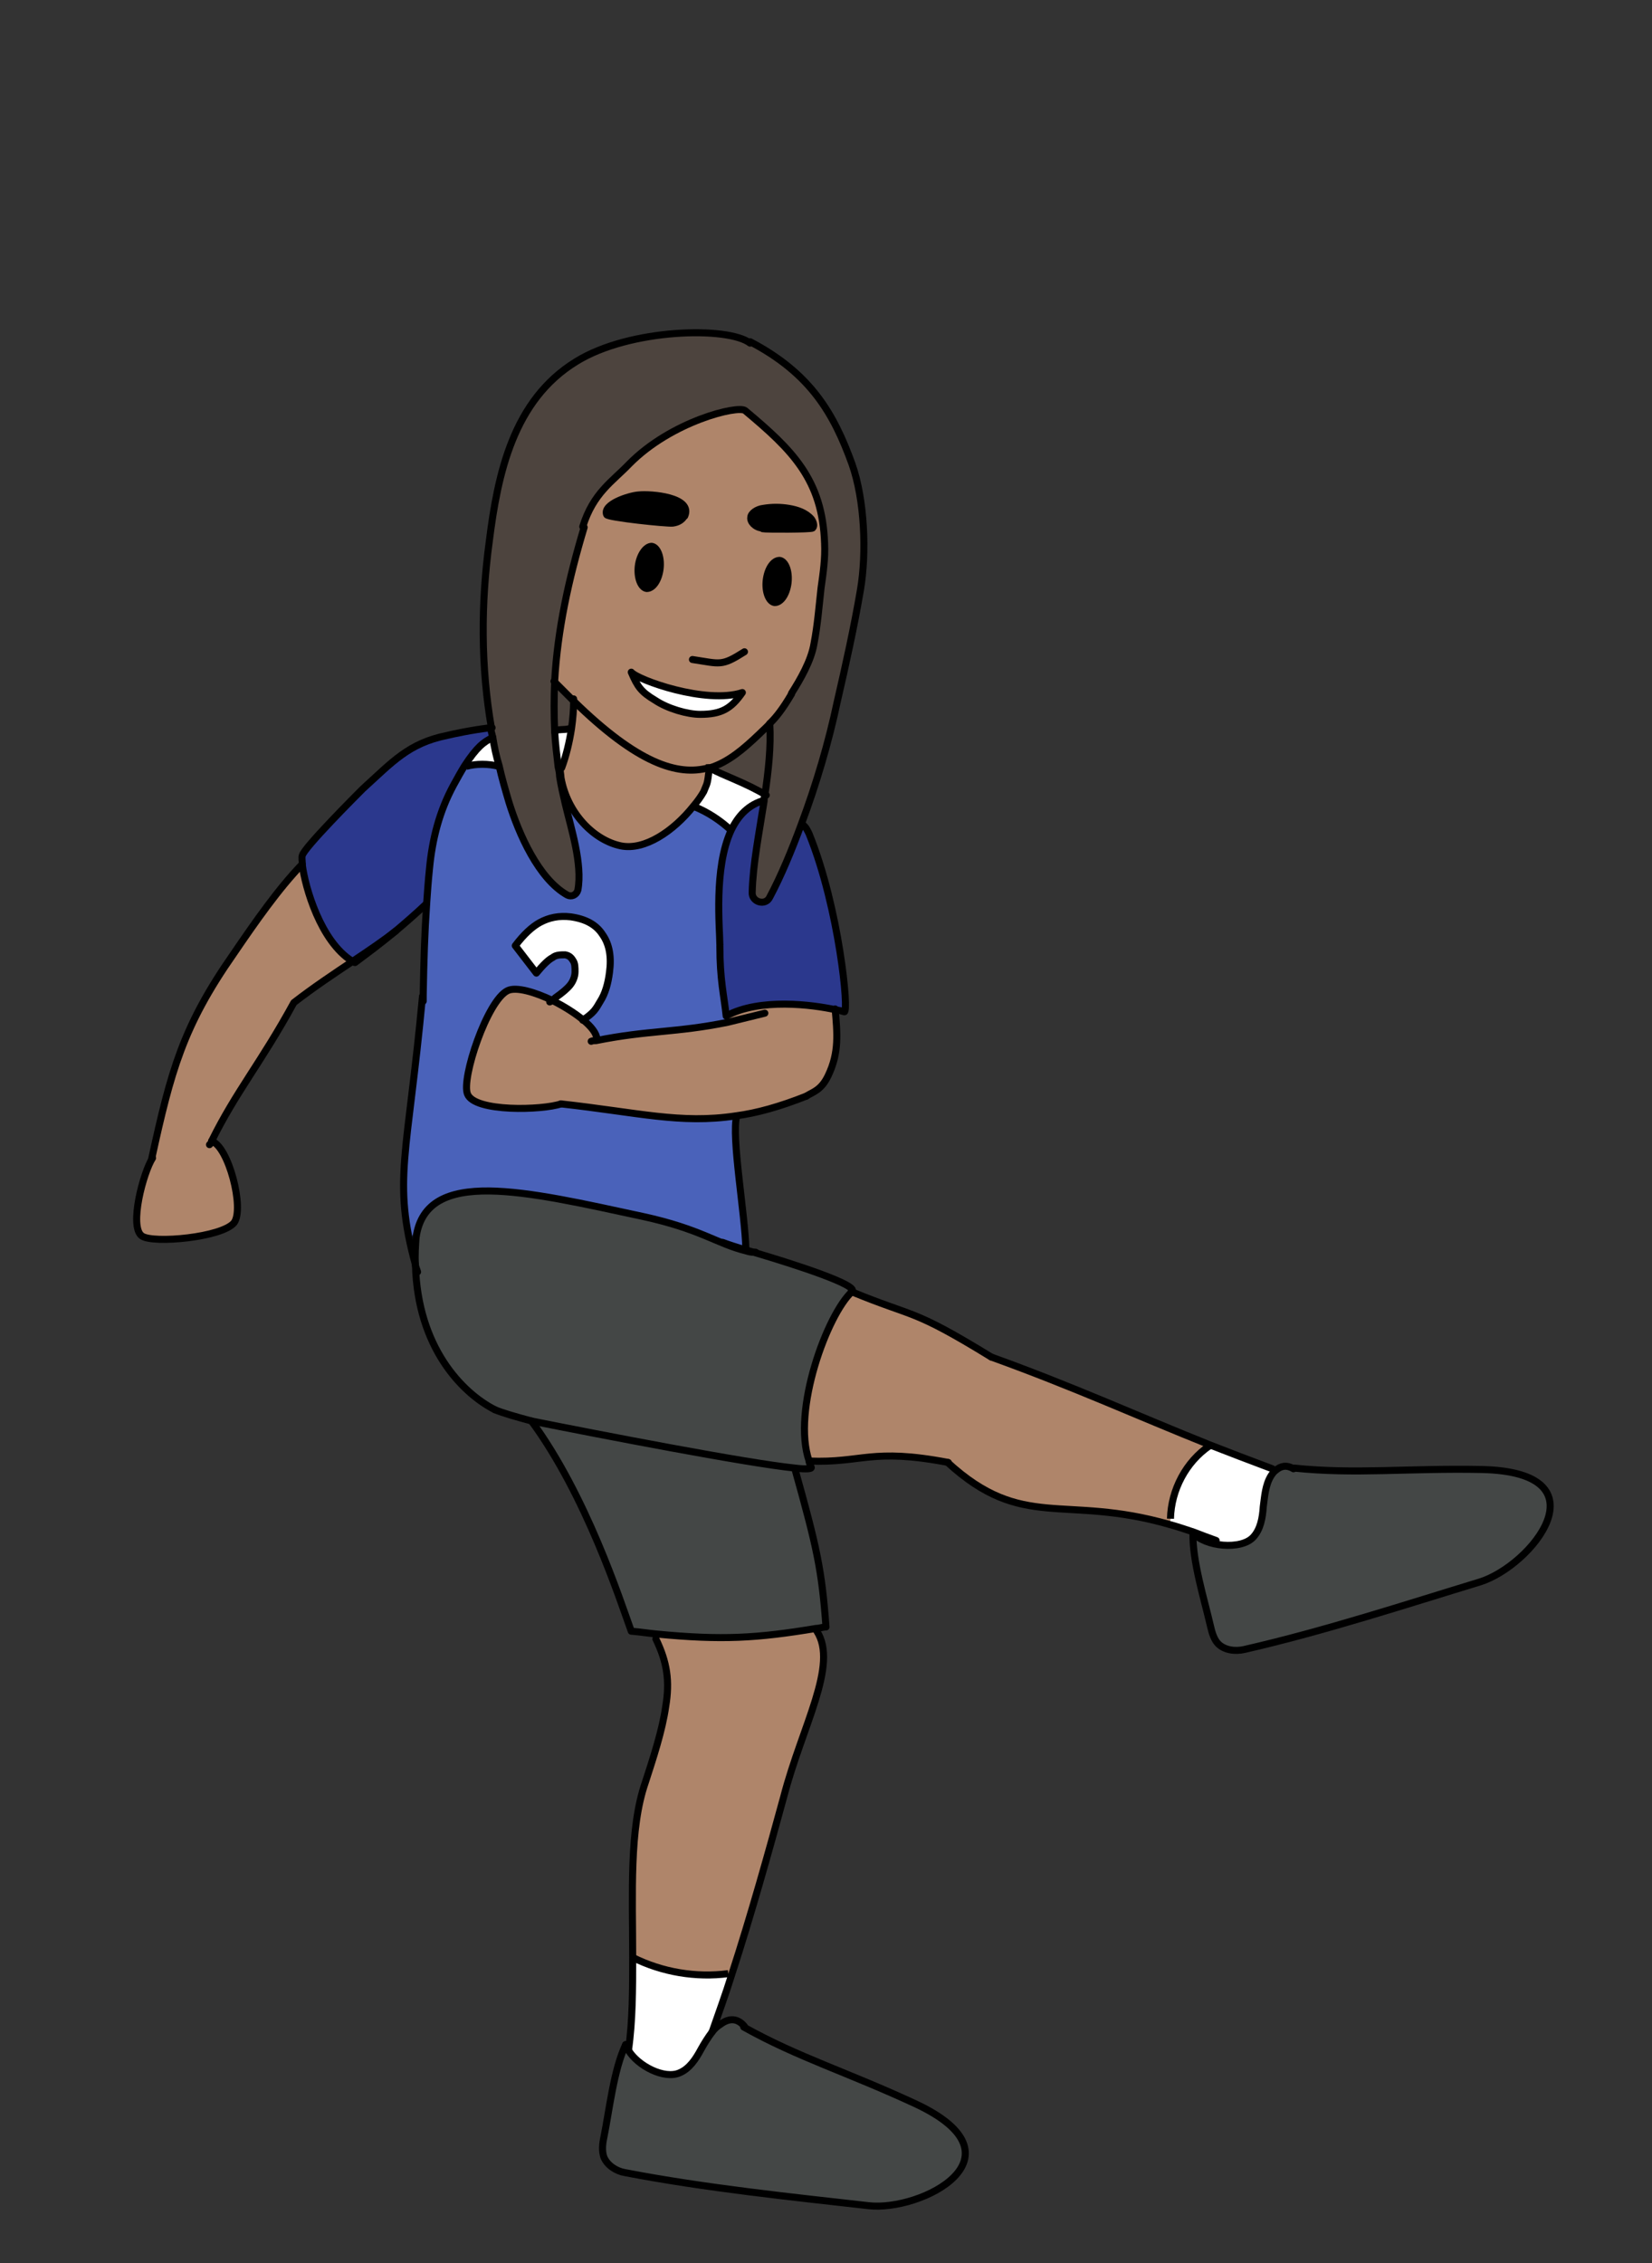 <?xml version="1.0" encoding="UTF-8"?><svg id="latinAmerica" xmlns="http://www.w3.org/2000/svg" width="235" height="321.9" viewBox="0 0 235 321.9"><rect x="0" y="0" width="235" height="321.9" fill="#333333" stroke="none"/><defs><style>.cls-1{stroke-linecap:round;stroke-linejoin:round;}.cls-1,.cls-2{fill:none;stroke:#000;}.cls-2{stroke-miterlimit:10;}.cls-3,.cls-4,.cls-5,.cls-6,.cls-7,.cls-8,.cls-9,.cls-10{stroke-width:0px;}.cls-4{fill:#4d443e;}.cls-5{fill:#4a62ba;}.cls-6{fill:#2b388d;}.cls-7{fill:#444746;}.cls-8{fill:#af856a;}.cls-9{fill:#fff;}.cls-10{fill:#e6ced6;}</style></defs><path class="cls-7" d="M210.9,209.1c17.8.4,7,13.7-.3,16-10.2,3.1-22.2,7-33.5,9.6-1.3.3-2.7,0-3.7-.8-.7-.6-.9-1.6-1.1-2.5-.9-4-2.6-9.3-2.5-13.3,1.7,2,6.9,2.5,8.6.6,1-1.1,1.3-2.7,1.4-4.3.2-1.5.3-3.1,1.1-4.4.2-.3.4-.6.7-.8.7-.6,1.5-.8,2.5-.2h.1c8.7.9,16.1,0,26.7.2Z"/><path class="cls-9" d="M169.8,217.9c-1.2-.4-2.4-.8-3.5-1.1l.2-.7c0-4.1,2.2-8.1,5.6-10.4h0c2.8,1,5.7,2.1,8.9,3.3l.5.2c-.2.2-.5.5-.7.8-.8,1.3-.9,2.9-1.1,4.4-.2,1.5-.4,3.1-1.4,4.3-1.7,1.9-6.9,1.4-8.6-.6v-.2Z"/><path class="cls-8" d="M172.1,205.5h0c-3.4,2.5-5.5,6.5-5.6,10.6l-.2.7c-15-4.3-20.7,1-31.5-8.8-10.9-2-12.2.2-19.8-.2-2.5-7.2,2.6-20.9,6.1-24.1,9.2,3.8,8.5,2.3,19.9,9.3,11.9,4.4,20.6,8.3,31.1,12.5Z"/><path class="cls-7" d="M130.2,299.2c16.1,7.5.9,15.4-6.7,14.5-10.6-1.2-23.1-2.5-34.6-4.7-1.3-.2-2.5-1-3-2.2-.4-.9-.2-1.8,0-2.8.8-4,1.3-9.6,3.1-13.2,0,.3.2.5.4.8,1.3,2.2,5.1,4.2,7.3,3.2,1.4-.6,2.3-2,3-3.3.5-.9,1-1.7,1.6-2.5.3-.4.7-.8,1.2-1.1,1.2-.9,2.4-.9,3.4.3h.1c7.7,4.4,14.7,6.5,24.4,11Z"/><path class="cls-4" d="M109,113.1c.5-3.4.9-6.9.7-10.2h0c.8-.9,1.7-2,3-4.1h0c1.2-2,2.8-4.7,3.2-7.1.5-2.6.7-5.2,1-7.9.3-2.1.6-4.2.5-6.3-.3-9.1-4.6-13.3-11.3-18.9-1-.8-10.5,1.5-16.5,7.6-2.4,2.5-5.1,4.1-6.6,8.9h0c-2.2,7.3-3.8,14.6-4.2,22-.1,2.4-.1,4.7,0,7.1,0,1.7.3,3.4.5,5.1,0,.4.1.9.2,1.3.2,1.3.5,2.6.8,3.9.8,3.5,2.5,8.6,1.8,12.3-.1.7-.9,1-1.5.7-4.2-2.3-7-8.7-8.3-13.2-.5-1.7-1-3.5-1.4-5.2-.3-1.3-.6-2.7-.9-4,0-.5-.2-1-.3-1.5-1.4-8.8-1.5-17.6-.3-26.5,1.3-9.5,3.4-20.1,12.4-25.6,7.7-4.7,21.6-4.9,24.7-2.6v-.2c8.7,4.5,12,10.2,14.6,17.4,1.8,5.1,2.1,12.6,1.2,17.9-.9,5.3-2.1,10.7-3.3,15.9-1.2,5.7-3,11.8-5.1,17.4-1.4,3.8-2.9,7.4-4.5,10.4-.6,1.3-2.6.7-2.5-.7.1-4,1-8.5,1.7-13,0-.3,0-.5.1-.8Z"/><path class="cls-7" d="M115.1,207.8c0,.3.2.6.3.9.1.2-.7.3-2.3.1-7-.7-28-4.8-37.5-6.7-2.2-.6-4.1-1.1-5.2-1.6-4.7-2.4-11-8.9-11.3-20.6,0-1.3,0-2.6.1-4.1,1.5-9.9,15.5-6.6,32.2-2.9,8.3,1.8,10.5,3.9,14.7,4.9.3,0,.7.2,1,.2,6.1,1.9,15.1,4.7,14,5.6-3.5,3.2-8.5,16.9-6.1,24.1Z"/><path class="cls-6" d="M118.8,143.6c-3.2-.7-10.7-1.7-15.5.9-.3-2.9-.9-5-.9-10,0-2.4-.9-11,1.6-16.3,1-2.1,2.5-3.7,4.8-4.3-.7,4.5-1.6,9-1.7,13,0,1.4,1.9,1.9,2.5.7,1.6-3,3.1-6.6,4.5-10.4.6.6.8.8,1,1.4,4.3,10.6,5.6,25.5,5,25.3-.2,0-.7-.2-1.3-.3Z"/><path class="cls-8" d="M78.6,142.3c1.6.8,3.2,1.8,4.4,2.8,1.1,1,1.8,1.9,1.9,2.7h0c7.5-1.4,11.2-1,18.7-2.5l-.2-.9c4.8-2.6,12.3-1.6,15.5-.9.3,3.4.6,6.2-1,9.5-1,2.1-2.2,2.3-3.1,2.9-3.8,1.5-7,2.4-10,2.8-7.9,1.2-14-.5-24.9-1.7-2.6,1-12.3,1.3-13.3-1.4-.9-2.2,2.8-13.3,5.7-14.7,1.2-.6,3.8.1,6.4,1.4Z"/><path class="cls-8" d="M101,109.2c0,0-.1,0-.2,0-4.4,1.2-10.1-.6-19.2-9.5-.9-.9-1.8-1.8-2.8-2.8.4-7.3,2-14.6,4.2-21.9h0c1.5-4.9,4.2-6.5,6.6-9,6-6.1,15.5-8.4,16.5-7.6,6.6,5.6,11,9.8,11.3,18.9,0,2.1-.2,4.2-.5,6.3-.3,2.6-.6,5.3-1,7.9-.4,2.5-2,5.1-3.2,7.1h0c-1.3,2.2-2.2,3.4-3,4.2-.5.6-1,1-1.6,1.6-2.2,2.1-4.4,4-7,4.8ZM115.5,75c.4-.3.2-.9-.2-1.3-.8-.9-2-1.4-3.2-1.5s-2.4-.1-3.6,0c-.9.2-1.7.7-1.8,1.3,0,.6.6,1.4,1.6,1.5.4,0,6.9,0,7.1-.1ZM112.1,82.8c.2-1.7-.4-3.1-1.2-3.2-.9,0-1.7,1.2-1.9,2.8s.4,3.1,1.2,3.2c.9,0,1.7-1.2,1.9-2.8ZM99.6,101.6c3,0,4.4-.8,6-3.1-5.2,1.7-14.9-1.8-15.8-2.9.9,2.1,1.4,2.8,3.4,4,1.8,1.2,4.6,2,6.4,2ZM97.4,73.3c1.1-2.7-4.8-3.2-6.6-3-1.2.1-5.1,1.3-4.5,2.8.2.4,8.7,1.3,9.4,1.2s1.4-.5,1.7-1.1ZM93.8,80.8c.2-1.7-.4-3.1-1.2-3.2-.8,0-1.7,1.2-1.9,2.8s.4,3.1,1.2,3.2c.9,0,1.7-1.2,1.9-2.8Z"/><path class="cls-7" d="M117.6,231.4c-.5,0-1,.2-1.4.2-8.4,1.4-13.4,1.7-22.7.8-1.1-.1-2.3-.2-3.6-.4-1.6-4.5-6.3-19.3-14.2-29.9,9.5,1.9,30.6,6,37.5,6.7v.2c3.1,11.2,3.8,14.3,4.4,22.4Z"/><path class="cls-8" d="M116.2,232c3.1,4.8-2.1,13.5-4.7,23.5-2.1,7.7-4.7,17-7.4,25.3h-.3c-4.6.5-9.4-.3-13.6-2.4,0-9.1-.5-18.3,1.8-24.9,1.1-3.4,2.4-7.3,2.9-10.8.5-3.6.2-6.4-1.4-9.6v-.6c9.4.9,14.4.6,22.8-.8v.4Z"/><path class="cls-3" d="M115.3,73.7c.3.4.5,1,.2,1.3-.2.2-6.7.2-7.1.1-1-.1-1.7-.9-1.6-1.5,0-.6.9-1.2,1.8-1.3,1.2-.2,2.4-.2,3.6,0s2.4.6,3.2,1.5Z"/><path class="cls-3" d="M110.9,79.7c.8,0,1.4,1.5,1.2,3.2-.2,1.7-1,2.9-1.9,2.8-.9,0-1.4-1.5-1.2-3.2s1-2.9,1.9-2.8Z"/><path class="cls-4" d="M109.7,102.8c.2,3.3-.2,6.8-.7,10.2-3-1.8-6.1-2.8-7.9-3.8,2.6-.8,4.8-2.7,7-4.8.6-.6,1.1-1,1.6-1.6h0Z"/><path class="cls-9" d="M109,113.1c0,.3,0,.5-.1.8-2.3.6-3.8,2.2-4.8,4.3h0c-1.5-1.5-3.3-2.7-5.3-3.5h-.1c.5-.8,1-1.5,1.5-2.2.5-1.3.5-.8.8-3.3,0,0,.1,0,.2,0,1.8,1,4.9,2.1,7.9,3.8Z"/><path class="cls-5" d="M106.1,177.7s0,0,0,.1c-4.1-1-6.4-3.1-14.7-4.9-16.7-3.6-30.7-7-32.2,2.9-.1,1.4-.2,2.8-.1,4.1-3.3-12-1.1-15.5,1-38.2h0c.1-5.5.2-8.7.5-13.2.1-1.5.3-3.1.4-4.9.4-4.2,1.4-8.2,3.4-11.8.6-1.1,1.2-2,1.6-2.8h.1c1.5-.3,3.1-.4,4.7,0,.4,1.8.9,3.5,1.4,5.2,1.4,4.5,4.2,10.9,8.3,13.2.6.3,1.3,0,1.5-.7.7-3.7-1-8.9-1.8-12.3-.3-1.3-.6-2.6-.8-3.9h.2c.9,5.1,4.7,8.9,8.5,9.7,3.4.7,7.5-2.1,10.3-5.6h.1c2,.9,3.8,2.1,5.3,3.5h0c-2.5,5.4-1.6,14-1.6,16.4,0,4.9.6,7.1.9,10l.2.9c-7.4,1.5-11.2,1.1-18.7,2.6h0c0-.9-.8-1.9-1.9-2.9h0c1.6-1.2,1.8-1.6,2.5-2.8.7-1.1,1.1-2.5,1.3-4.1.3-2.2,0-4-1-5.4-1-1.4-2.5-2.2-4.5-2.5-1.6-.2-3.1,0-4.4.8-1.1.6-2.3,1.7-3.5,3.3l3,3.9c.9-1.1,1.7-1.8,2.3-2.2.5-.3,1.2-.4,1.8-.4.5,0,.8.3,1.1.8.2.5.3,1,.3,1.6,0,.7-.3,1.4-.7,1.9-.4.5-1.1,1.2-2.1,1.8-.2.1-.3.2-.5.4-2.5-1.2-5.2-2-6.4-1.4-2.9,1.4-6.6,12.5-5.7,14.7,1,2.6,10.7,2.3,13.3,1.4,11,1.2,17,3,24.9,1.7-.8,3,1.2,14,1.3,19Z"/><path class="cls-9" d="M103.7,280.7h.3c-.9,3-1.9,5.7-2.8,8.3h0c-.6.8-1.1,1.7-1.6,2.5-.7,1.3-1.6,2.7-3,3.3-2.1,1-6-1-7.3-3.2h.2c.5-4.2.6-8.7.6-13.2,4.2,2.1,9,2.9,13.6,2.3Z"/><path class="cls-9" d="M105.6,98.5c-1.5,2.2-3,3-6,3.1-1.8,0-4.6-.8-6.4-2-2-1.3-2.4-1.9-3.4-4,.9,1.2,10.6,4.6,15.8,2.9Z"/><path class="cls-8" d="M79.7,110.5h-.2c0-.4-.1-.9-.2-1.3h.5c.6-1.6,1.1-3.6,1.4-5.6.2-1.4.3-2.7.3-3.8,9.1,8.9,14.8,10.8,19.2,9.5-.3,2.5-.3,2-.8,3.3-.4.7-.9,1.4-1.5,2.1-2.8,3.5-6.9,6.3-10.3,5.6-3.8-.8-7.6-4.6-8.5-9.7Z"/><path class="cls-3" d="M90.7,70.3c1.8-.2,7.8.3,6.6,3-.3.6-.9,1-1.7,1.1s-9.3-.8-9.4-1.2c-.6-1.5,3.2-2.7,4.5-2.8Z"/><path class="cls-3" d="M92.6,77.6c.9,0,1.4,1.5,1.2,3.2-.2,1.7-1,2.9-1.9,2.8-.9,0-1.4-1.5-1.2-3.2s1-2.9,1.9-2.8Z"/><path class="cls-9" d="M85.8,132.8c1,1.4,1.3,3.2,1,5.4-.2,1.6-.6,3-1.3,4.1-.7,1.2-.9,1.6-2.5,2.7h0c-1.2-1-2.8-2-4.4-2.8.2-.1.3-.2.5-.4,1-.7,1.7-1.3,2.1-1.8.4-.5.7-1.2.7-1.9,0-.6,0-1.2-.3-1.6-.3-.5-.6-.7-1.1-.8-.7,0-1.3,0-1.8.4-.6.3-1.4,1.1-2.3,2.2l-3-3.9c1.2-1.6,2.4-2.7,3.5-3.3,1.3-.7,2.7-1,4.4-.8,2.1.3,3.6,1.1,4.5,2.5Z"/><path class="cls-4" d="M81.6,99.8c0,1.1-.1,2.4-.3,3.8h-.1c-.8.3-2,0-2.2.5h0c-.1-2.4-.1-4.7,0-7.1,1,1,1.9,1.9,2.8,2.8Z"/><path class="cls-9" d="M81.1,103.6h.1c-.3,2-.8,4-1.4,5.6h-.5c-.2-1.7-.4-3.4-.5-5.1h0c.2-.4,1.4-.2,2.2-.5Z"/><path class="cls-9" d="M70.1,104.9c.2,1.3.5,2.7.9,4-1.5-.4-3.2-.4-4.7,0h-.1c1.6-2.7,2.6-3.5,4-4.1h0Z"/><path class="cls-6" d="M43,122.9c0-.6-.1-1.1,0-1.3.1-1,7.9-8.8,8.6-9.5,4.2-3.8,6.5-6.5,12-7.6.8-.2,3.6-.8,6.2-1.1,0,.5.2,1,.3,1.5h0c-1.3.6-2.3,1.4-4,4-.5.8-1,1.7-1.6,2.8-2,3.7-3,7.6-3.4,11.8-.2,1.9-.3,3.5-.4,4.9-1.7,1.5-3.1,2.8-4.4,3.9h0c-1.5,1.2-3.7,2.7-6.1,4.3-4.5-2.8-6.7-10.5-7.1-13.7Z"/><path class="cls-10" d="M56.3,132.4h0c-2.4,2-4.2,3.3-5.8,4.5-.1,0-.3-.1-.4-.2,2.4-1.6,4.6-3.1,6.1-4.3Z"/><path class="cls-8" d="M30,162.3h0c2.4.7,4.7,9.6,3.2,11.6-1.7,2.1-11.5,3-13.1,1.9-1.9-1.3.2-9.1,1.5-11.1,2.7-12.3,4.3-18.7,11.6-29,3.3-4.7,6.6-9.4,9.8-12.8.4,3.2,2.6,11,7.1,13.7-2.7,1.8-5.7,3.8-8.4,5.9-4.7,8.6-8.2,12.6-11.7,19.7Z"/><path class="cls-1" d="M60.7,128.5h0c-1.7,1.6-3.1,2.8-4.4,3.9-2.4,2-4.2,3.3-5.8,4.5-.1,0-.3-.1-.4-.2-4.5-2.8-6.7-10.5-7.1-13.7,0-.6-.1-1.1,0-1.3.1-1,7.9-8.8,8.6-9.5,4.2-3.8,6.5-6.5,12-7.6.8-.2,3.6-.8,6.2-1.1,0,0,.1,0,.2,0"/><path class="cls-1" d="M43,122.9s0,0,0,0c-3.3,3.4-6.6,8.1-9.8,12.8-7.2,10.3-8.9,16.7-11.6,29"/><path class="cls-1" d="M56.3,132.4c-1.5,1.2-3.7,2.7-6.1,4.3-2.7,1.8-5.7,3.8-8.4,5.9-4.7,8.6-8.2,12.6-11.7,19.7,0,.2-.2.4-.3.5"/><path class="cls-1" d="M30.1,162.3c2.4.7,4.7,9.6,3.2,11.6-1.7,2.1-11.5,3-13.1,1.9-1.9-1.3.2-9.1,1.5-11.1"/><path class="cls-1" d="M109,113.1s0,0,0,0c-3-1.8-6.1-2.8-7.9-3.8,0,0,0,0,0,0"/><path class="cls-1" d="M102.4,134.5c0,4.9.6,7.1.9,10,4.8-2.6,12.3-1.6,15.5-.9.6.1,1,.2,1.3.3.7.2-.7-14.7-5-25.3-.3-.6-.4-.9-1-1.4h0"/><path class="cls-1" d="M114.7,155.9c-3.8,1.5-7,2.4-10,2.8-7.9,1.2-14-.5-24.9-1.7"/><path class="cls-1" d="M108.8,144.1c-2,.5-3.7.9-5.3,1.3-7.4,1.5-11.2,1.1-18.7,2.6-.2,0-.5,0-.7.1"/><path class="cls-1" d="M84.9,147.8c0-.8-.8-1.8-1.9-2.7-1.2-1-2.8-2-4.4-2.8-2.5-1.2-5.2-2-6.4-1.4-2.9,1.4-6.6,12.5-5.7,14.7,1,2.6,10.7,2.3,13.3,1.4"/><path class="cls-1" d="M118.8,143.5s0,0,0,0c.3,3.4.6,6.2-1,9.5-1,2.1-2.2,2.3-3.1,2.9"/><path class="cls-1" d="M60.1,141.7c-2.1,22.7-4.3,26.1-1,38.2,0,.3.2.6.3,1"/><path class="cls-1" d="M104.8,158.7s0,0,0,0c-.8,3,1.2,14,1.3,19,0,0,0,0,0,.1"/><path class="cls-1" d="M70.1,104.9c-1.3.6-2.3,1.4-4,4-.5.8-1,1.7-1.6,2.8-2,3.7-3,7.6-3.4,11.8-.2,1.9-.3,3.5-.4,4.9-.3,4.5-.4,7.8-.5,13.2,0,.3,0,.5,0,.8"/><path class="cls-1" d="M75.6,202.1c9.5,1.9,30.6,6,37.5,6.7,1.6.2,2.4.1,2.3-.1-.1-.3-.3-.6-.3-.9-2.5-7.2,2.6-20.9,6.1-24.1,1-.9-7.9-3.8-14-5.6-.3-.1-.7-.2-1-.3-1.4-.4-2.6-.8-3.4-1.1"/><path class="cls-1" d="M70.4,200.5c1.2.5,3,1,5.2,1.6"/><path class="cls-1" d="M75.6,202.1c7.8,10.6,12.6,25.5,14.2,29.9,1.3.1,2.5.3,3.6.4,9.3.9,14.3.6,22.7-.8.5,0,.9-.2,1.4-.2-.6-8.2-1.3-11.3-4.4-22.4"/><path class="cls-1" d="M116.2,232c3.1,4.8-2.1,13.5-4.7,23.5-2.1,7.7-4.7,17-7.4,25.3-.9,2.9-1.9,5.6-2.8,8.2"/><path class="cls-1" d="M93.3,233.1c1.6,3.3,2,6,1.4,9.6-.5,3.5-1.8,7.4-2.9,10.8-2.3,6.6-1.8,15.8-1.8,24.9,0,4.5,0,9-.6,13.2"/><path class="cls-1" d="M59.2,175.8c-.1,1.4-.2,2.8-.1,4.1.3,11.7,6.6,18.2,11.3,20.6"/><path class="cls-1" d="M121.1,183.7c9.2,3.8,8.5,2.3,19.9,9.3"/><path class="cls-1" d="M115.1,207.8h0c7.6.3,8.8-1.9,19.8.2"/><path class="cls-1" d="M134.8,208c10.7,9.8,16.5,4.5,31.5,8.8,1.1.3,2.3.7,3.5,1.1,1,.4,2.1.8,3.2,1.2"/><path class="cls-1" d="M181,208.9c-3.2-1.2-6.1-2.3-8.9-3.4-10.5-4.2-19.2-8.2-31.1-12.5"/><path class="cls-1" d="M107.5,178.1c-.1,0-.3,0-.4,0-.3,0-.7-.1-1-.2-4.1-1-6.4-3.1-14.7-4.9-16.7-3.6-30.7-7-32.2,2.9"/><path class="cls-2" d="M100.9,108.7c0,.2,0,.4,0,.6-.3,2.5-.3,2-.8,3.3-.4.7-.9,1.4-1.5,2.1-2.8,3.5-6.9,6.3-10.3,5.6-3.8-.8-7.6-4.6-8.5-9.7,0-.3-.1-.7-.1-1"/><path class="cls-2" d="M109,113.8c0,0-.1,0-.2,0-2.3.6-3.8,2.2-4.8,4.3-2.5,5.4-1.6,14-1.6,16.3"/><path class="cls-1" d="M81.6,99.4c0,.1,0,.2,0,.4,0,1.1-.1,2.4-.3,3.8-.3,2-.8,4-1.4,5.6"/><path class="cls-1" d="M81.1,103.6c-.8.3-2,0-2.2.5"/><path class="cls-1" d="M112.6,98.7c-1.3,2.2-2.2,3.3-3,4.1-.5.6-1,1-1.6,1.6-2.2,2.1-4.4,4-7,4.8,0,0-.1,0-.2,0-4.4,1.2-10.1-.6-19.2-9.5-.9-.9-1.8-1.8-2.8-2.8h0"/><path class="cls-1" d="M90.8,80.5c-.2,1.7.4,3.1,1.2,3.2.9,0,1.7-1.2,1.9-2.8.2-1.7-.4-3.1-1.2-3.2-.8,0-1.7,1.2-1.9,2.8Z"/><path class="cls-1" d="M105.9,92.7c-3.3,2.1-3.4,1.7-7.4,1.1"/><path class="cls-1" d="M105.6,98.5c-5.2,1.7-14.9-1.8-15.8-2.9.9,2.1,1.4,2.8,3.4,4,1.8,1.2,4.6,2,6.4,2,3,0,4.4-.8,6-3.1Z"/><path class="cls-1" d="M112.6,98.6c1.2-1.9,2.8-4.6,3.2-7.1.5-2.6.7-5.2,1-7.9.3-2.1.6-4.2.5-6.3-.3-9.1-4.6-13.3-11.3-18.9-1-.8-10.5,1.5-16.5,7.6-2.4,2.5-5.1,4.1-6.6,8.9"/><path class="cls-1" d="M106.7,48.6s0,0,0,0c8.6,4.5,11.9,10.2,14.5,17.4,1.8,5.1,2.1,12.6,1.2,17.9-.9,5.3-2.1,10.7-3.3,15.9-1.2,5.7-3,11.8-5.1,17.4-1.4,3.8-2.9,7.4-4.5,10.4-.6,1.3-2.6.7-2.5-.7.1-4,1-8.5,1.7-13,0-.3,0-.5.1-.8.5-3.4.9-6.9.7-10.2"/><path class="cls-1" d="M70.1,104.9c.2,1.3.5,2.7.9,4,.4,1.8.9,3.5,1.4,5.2,1.4,4.5,4.2,10.9,8.3,13.2.6.3,1.3,0,1.5-.7.7-3.7-1-8.9-1.8-12.3-.3-1.3-.6-2.6-.8-3.9,0-.4-.1-.9-.2-1.3-.2-1.7-.4-3.4-.5-5.1-.1-2.4-.1-4.7,0-7.1.4-7.3,2-14.6,4.2-21.9"/><path class="cls-1" d="M69.8,103.4c0,.5.2,1,.3,1.5"/><path class="cls-1" d="M106.7,48.8c-3.1-2.4-17.1-2.1-24.7,2.6-9,5.5-11.2,16-12.4,25.6-1.2,8.9-1.2,17.8.3,26.5"/><path class="cls-1" d="M97.4,73.3c-.3.6-.9,1-1.7,1.1s-9.3-.8-9.4-1.2c-.6-1.5,3.2-2.7,4.5-2.8,1.8-.2,7.8.3,6.6,3Z"/><path class="cls-1" d="M108.4,75.1c-1-.1-1.7-.9-1.6-1.5,0-.6.9-1.2,1.8-1.3,1.2-.2,2.4-.2,3.6,0s2.4.6,3.2,1.5c.3.4.5,1,.2,1.3-.2.2-6.7.2-7.1.1Z"/><path class="cls-1" d="M109,82.5c-.2,1.7.4,3.1,1.2,3.2.9,0,1.7-1.2,1.9-2.8.2-1.7-.4-3.1-1.2-3.2-.9,0-1.7,1.2-1.9,2.8Z"/><path class="cls-2" d="M98.7,114.7c2,.8,3.8,2,5.3,3.4"/><path class="cls-2" d="M66.3,109c1.5-.4,3.1-.4,4.7,0,0,0,0,0,.1,0"/><path class="cls-1" d="M78.2,142.5c.1,0,.2-.2.3-.2.2-.1.3-.2.5-.4,1-.7,1.7-1.3,2.1-1.8.4-.5.7-1.2.7-1.9,0-.6,0-1.2-.3-1.6-.3-.5-.6-.7-1.1-.8-.7,0-1.3,0-1.8.4-.6.3-1.4,1.1-2.3,2.2l-3-3.9c1.2-1.6,2.4-2.7,3.5-3.3,1.3-.7,2.7-1,4.4-.8,2.1.3,3.6,1.1,4.5,2.5,1,1.4,1.3,3.2,1,5.4-.2,1.6-.6,3-1.3,4.1-.7,1.2-.9,1.6-2.5,2.7"/><path class="cls-1" d="M89,290.8c0,.3.2.5.4.8,1.3,2.2,5.1,4.2,7.3,3.2,1.4-.6,2.3-2,3-3.3.5-.9,1-1.7,1.6-2.5.3-.4.7-.8,1.2-1.1,1.2-.9,2.4-.9,3.4.3"/><path class="cls-1" d="M89,290.8c-1.7,3.6-2.3,9.2-3.1,13.2-.2.9-.3,1.9,0,2.8.5,1.2,1.8,2,3,2.2,11.4,2.2,24,3.5,34.6,4.7,7.6.9,22.8-7,6.7-14.5-9.7-4.5-16.7-6.6-24.4-10.9"/><path class="cls-1" d="M169.7,218c1.7,2,6.9,2.5,8.6.6,1-1.1,1.3-2.7,1.4-4.3.2-1.5.3-3.1,1.1-4.4.2-.3.4-.6.7-.8.7-.6,1.5-.8,2.5-.2"/><path class="cls-1" d="M169.7,218c-.1,4,1.6,9.4,2.5,13.3.2.9.5,1.9,1.1,2.5.9.9,2.4,1.1,3.7.8,11.4-2.6,23.3-6.5,33.5-9.6,7.4-2.3,18.1-15.6.3-16-10.7-.2-18,.7-26.7-.2"/><path class="cls-2" d="M90,278.4s0,0,0,0c4.2,2.1,9,2.9,13.6,2.3"/><path class="cls-2" d="M172.1,205.6c-3.4,2.3-5.5,6.3-5.6,10.4"/></svg>